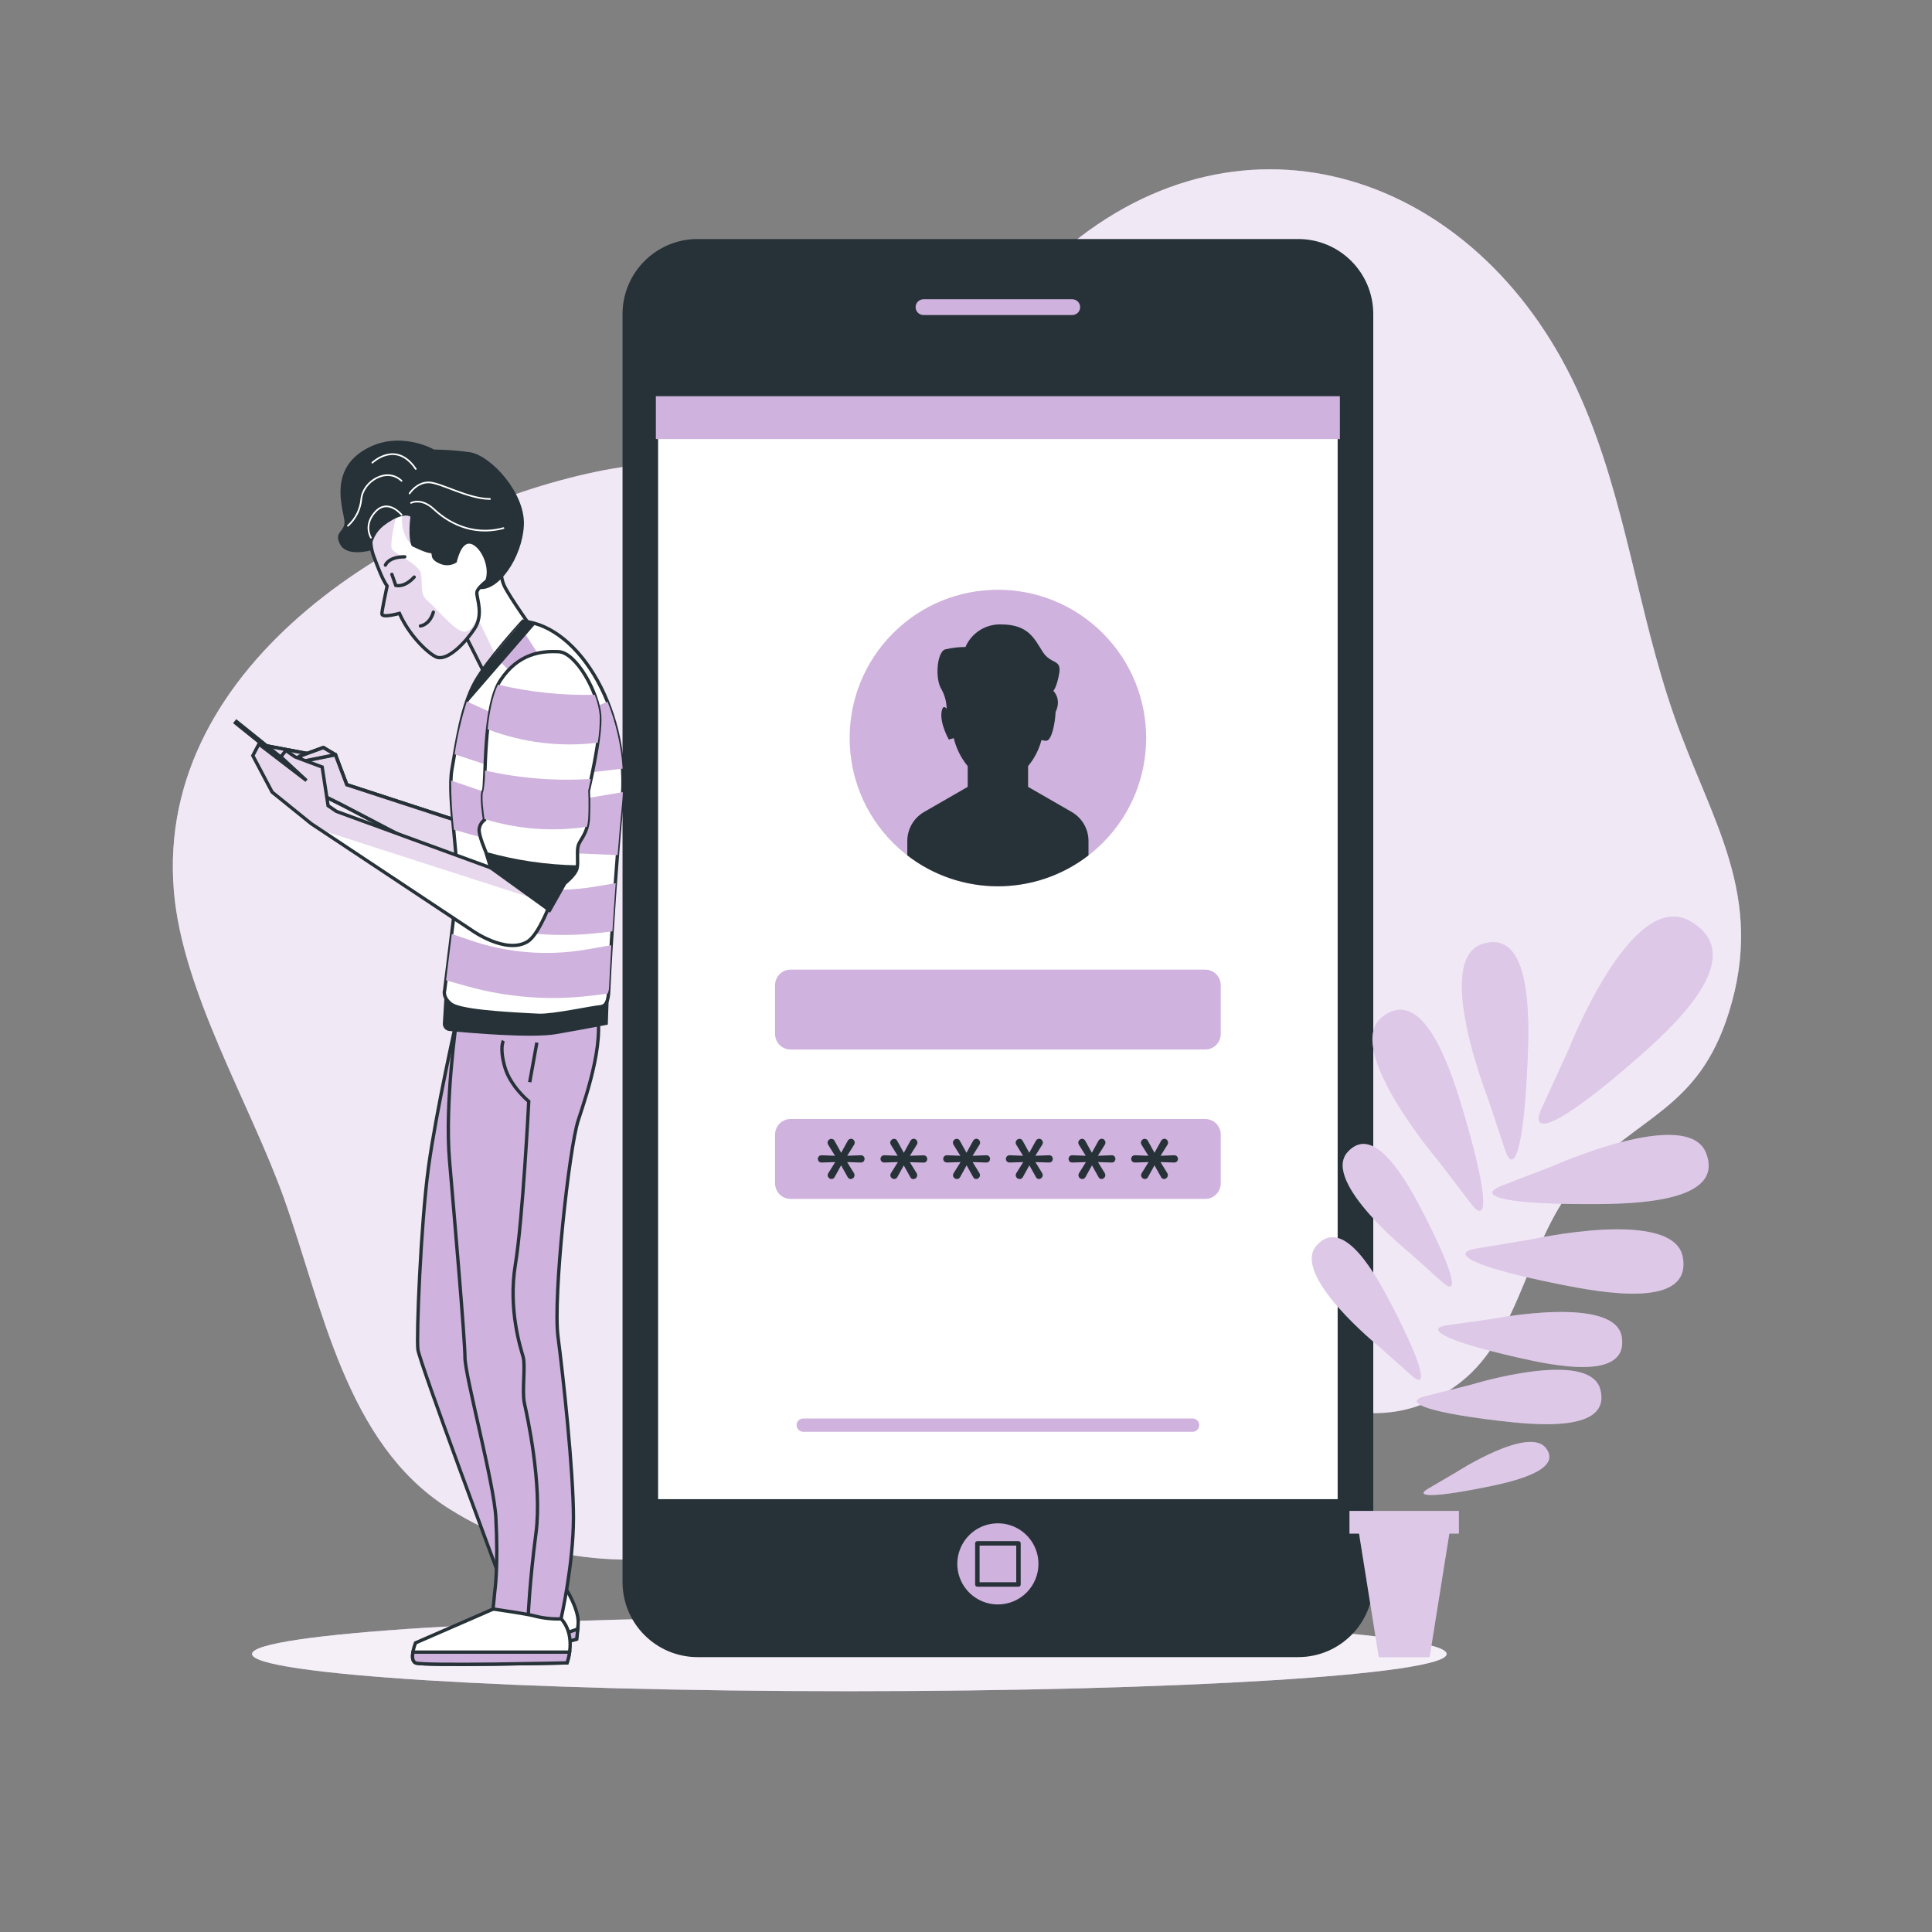 <svg width="580" height="580" viewBox="0 0 580 580" fill="none" xmlns="http://www.w3.org/2000/svg">
<rect x="0" y="0" width="580" height="580" fill="#808080" stroke="none"/>
<path d="M474.591 119.48C445.73 53.673 376.455 28.896 321.796 73.08C300.452 90.318 287.135 117.752 261 128.76C236.478 139.084 205.413 136.045 178.895 141.636C122.426 153.468 46.4 198.36 52.2 267.531C54.74 297.83 75.18 331.482 85.283 359.832C96.883 392.451 103.843 433.26 134.548 452.76C187.189 486.237 250.688 458.873 298.108 431.88C323.628 417.368 337.676 408.448 365.156 413.424C390.595 418.064 413.505 434.304 438.364 415.036C457.028 400.571 458.571 371.258 474.243 354.044C491.898 334.648 509.797 333.245 518.972 304.094C530.097 268.726 513.706 246.628 502.628 215.029C491.55 183.431 488.186 150.44 474.591 119.48Z" fill="#CFB2DD"/>
<g opacity="0.7">
<path d="M474.591 119.48C445.73 53.673 376.455 28.896 321.796 73.08C300.452 90.318 287.135 117.752 261 128.76C236.478 139.084 205.413 136.045 178.895 141.636C122.426 153.468 46.4 198.36 52.2 267.531C54.74 297.83 75.18 331.482 85.283 359.832C96.883 392.451 103.843 433.26 134.548 452.76C187.189 486.237 250.688 458.873 298.108 431.88C323.628 417.368 337.676 408.448 365.156 413.424C390.595 418.064 413.505 434.304 438.364 415.036C457.028 400.571 458.571 371.258 474.243 354.044C491.898 334.648 509.797 333.245 518.972 304.094C530.097 268.726 513.706 246.628 502.628 215.029C491.55 183.431 488.186 150.44 474.591 119.48Z" fill="white"/>
</g>
<path d="M254.98 507.709C354.011 507.709 434.292 502.707 434.292 496.538C434.292 490.368 354.011 485.367 254.98 485.367C155.948 485.367 75.667 490.368 75.667 496.538C75.667 502.707 155.948 507.709 254.98 507.709Z" fill="#CFB2DD"/>
<path opacity="0.8" d="M254.98 507.709C354.011 507.709 434.292 502.707 434.292 496.538C434.292 490.368 354.011 485.367 254.98 485.367C155.948 485.367 75.667 490.368 75.667 496.538C75.667 502.707 155.948 507.709 254.98 507.709Z" fill="white"/>
<path d="M389.725 71.758H209.426C196.979 71.758 186.888 81.849 186.888 94.296V474.939C186.888 487.387 196.979 497.478 209.426 497.478H389.725C402.173 497.478 412.264 487.387 412.264 474.939V94.296C412.264 81.849 402.173 71.758 389.725 71.758Z" fill="#263238"/>
<path d="M402.242 118.506H196.898V450.73H402.242V118.506Z" fill="white" stroke="#263238" stroke-width="1.337" stroke-miterlimit="10"/>
<path d="M331.048 253.033C348.43 235.651 348.43 207.469 331.048 190.087C313.666 172.705 285.485 172.705 268.103 190.087C250.721 207.469 250.721 235.651 268.103 253.033C285.485 270.415 313.666 270.415 331.048 253.033Z" fill="#CFB2DD"/>
<path d="M358.011 429.838H241.153C240.89 429.839 240.629 429.789 240.385 429.689C240.142 429.59 239.921 429.443 239.734 429.258C239.548 429.072 239.4 428.852 239.299 428.609C239.198 428.366 239.146 428.106 239.146 427.843C239.144 427.579 239.195 427.317 239.295 427.073C239.396 426.829 239.543 426.607 239.73 426.42C239.917 426.234 240.139 426.086 240.383 425.986C240.627 425.885 240.889 425.834 241.153 425.836H358.011C358.274 425.836 358.534 425.888 358.777 425.989C359.02 426.09 359.24 426.238 359.426 426.424C359.611 426.611 359.758 426.832 359.858 427.076C359.957 427.319 360.008 427.58 360.006 427.843C360.006 428.372 359.796 428.879 359.422 429.254C359.048 429.628 358.54 429.838 358.011 429.838Z" fill="#CFB2DD"/>
<path d="M361.816 291.09H237.336C234.767 291.09 232.685 293.173 232.685 295.742V310.416C232.685 312.985 234.767 315.068 237.336 315.068H361.816C364.385 315.068 366.467 312.985 366.467 310.416V295.742C366.467 293.173 364.385 291.09 361.816 291.09Z" fill="#CFB2DD"/>
<path d="M361.816 335.936H237.336C234.767 335.936 232.685 338.019 232.685 340.588V355.262C232.685 357.831 234.767 359.913 237.336 359.913H361.816C364.385 359.913 366.467 357.831 366.467 355.262V340.588C366.467 338.019 364.385 335.936 361.816 335.936Z" fill="#CFB2DD"/>
<path d="M321.738 243.762L308.641 236.222V229.993C310.538 227.699 311.911 225.019 312.666 222.14C313.117 222.3 313.592 222.382 314.07 222.384C315.694 222.384 316.726 217.349 316.9 213.753C318.791 209.751 316.216 207.408 316.216 207.408C316.216 207.408 317.283 206.341 317.991 202.06C318.698 197.78 315.497 199.566 313.003 195.646C310.509 191.725 308.722 187.456 300.533 187.456C298.276 187.382 296.049 187.988 294.142 189.196C292.235 190.404 290.735 192.158 289.838 194.23C287.799 194.238 285.768 194.475 283.782 194.938C281.277 195.646 280.569 203.847 282.704 207.06C283.659 208.816 284.169 210.78 284.188 212.779C283.62 212.083 283.028 211.897 282.704 213.475C281.996 217.036 284.85 222.024 284.85 222.024L286.323 221.606C287.065 224.683 288.497 227.551 290.51 229.993V236.222L277.414 243.762C275.885 244.645 274.614 245.915 273.731 247.444C272.847 248.973 272.381 250.708 272.38 252.474V256.789C280.169 262.806 289.733 266.07 299.576 266.07C309.418 266.07 318.983 262.806 326.772 256.789V252.474C326.773 250.707 326.308 248.972 325.424 247.442C324.54 245.913 323.269 244.644 321.738 243.762V243.762Z" fill="#263238"/>
<path d="M249.632 353.951C249.332 353.946 249.045 353.826 248.832 353.614C248.718 353.512 248.627 353.387 248.565 353.247C248.503 353.107 248.471 352.955 248.472 352.802C248.476 352.593 248.536 352.389 248.646 352.211L250.734 348.87L246.663 348.998C246.509 349.007 246.355 348.984 246.211 348.93C246.068 348.876 245.937 348.792 245.827 348.684C245.638 348.472 245.534 348.197 245.534 347.913C245.534 347.628 245.638 347.354 245.827 347.142C245.934 347.029 246.064 346.942 246.209 346.886C246.353 346.83 246.508 346.806 246.663 346.817L250.676 346.968L248.611 343.638C248.499 343.457 248.439 343.248 248.437 343.035C248.436 342.882 248.468 342.73 248.53 342.59C248.592 342.45 248.683 342.325 248.797 342.223C249.01 342.012 249.297 341.891 249.597 341.887C249.795 341.888 249.988 341.945 250.155 342.052C250.321 342.159 250.454 342.311 250.537 342.49L252.521 346.074L254.481 342.513C254.574 342.323 254.717 342.162 254.895 342.048C255.073 341.933 255.279 341.869 255.49 341.864C255.637 341.864 255.782 341.896 255.915 341.956C256.049 342.016 256.169 342.103 256.267 342.212C256.48 342.432 256.597 342.728 256.592 343.035C256.592 343.234 256.54 343.43 256.441 343.604L254.342 346.968L258.413 346.817C258.568 346.806 258.723 346.83 258.867 346.886C259.011 346.942 259.142 347.029 259.249 347.142C259.446 347.347 259.555 347.622 259.55 347.907C259.549 348.195 259.442 348.472 259.249 348.684C259.139 348.792 259.008 348.876 258.864 348.93C258.721 348.984 258.567 349.007 258.413 348.998L254.319 348.87L256.36 352.176C256.475 352.361 256.535 352.574 256.534 352.791C256.534 353.098 256.412 353.393 256.194 353.611C255.977 353.829 255.682 353.951 255.374 353.951C255.175 353.948 254.981 353.887 254.817 353.776C254.652 353.665 254.523 353.508 254.446 353.324L252.509 349.844L250.583 353.324C250.498 353.506 250.364 353.661 250.196 353.772C250.028 353.882 249.833 353.944 249.632 353.951V353.951Z" fill="#263238"/>
<path d="M268.447 353.951C268.147 353.946 267.86 353.826 267.647 353.614C267.533 353.512 267.442 353.387 267.38 353.247C267.318 353.107 267.286 352.955 267.287 352.802C267.291 352.593 267.351 352.389 267.461 352.211L269.549 348.87L265.489 348.998C265.334 349.005 265.18 348.981 265.034 348.927C264.889 348.873 264.756 348.79 264.643 348.684C264.489 348.525 264.386 348.324 264.348 348.106C264.31 347.888 264.339 347.664 264.43 347.462C264.522 347.261 264.671 347.091 264.86 346.976C265.049 346.861 265.268 346.806 265.489 346.817L269.491 346.968L267.427 343.638C267.314 343.457 267.254 343.248 267.253 343.035C267.251 342.882 267.283 342.73 267.345 342.59C267.407 342.45 267.498 342.325 267.612 342.223C267.825 342.012 268.112 341.891 268.413 341.887C268.61 341.888 268.803 341.945 268.97 342.052C269.136 342.159 269.269 342.311 269.352 342.49L271.336 346.074L273.296 342.513C273.389 342.323 273.532 342.162 273.71 342.048C273.888 341.933 274.094 341.869 274.305 341.864C274.452 341.863 274.597 341.894 274.731 341.954C274.865 342.014 274.985 342.102 275.083 342.212C275.19 342.32 275.275 342.448 275.333 342.59C275.391 342.731 275.42 342.882 275.419 343.035C275.415 343.235 275.359 343.431 275.257 343.604L273.157 346.968L277.24 346.84C277.393 346.83 277.546 346.853 277.688 346.91C277.831 346.966 277.959 347.053 278.064 347.165C278.261 347.37 278.37 347.645 278.365 347.93C278.365 348.218 278.257 348.495 278.064 348.708C277.957 348.815 277.828 348.899 277.686 348.953C277.544 349.007 277.392 349.03 277.24 349.021L273.134 348.893L275.175 352.199C275.29 352.384 275.35 352.597 275.349 352.814C275.349 353.122 275.227 353.417 275.01 353.634C274.792 353.852 274.497 353.974 274.189 353.974C273.99 353.971 273.797 353.911 273.632 353.799C273.467 353.688 273.338 353.531 273.261 353.348L271.324 349.868L269.399 353.348C269.31 353.525 269.174 353.675 269.007 353.781C268.839 353.888 268.646 353.946 268.447 353.951V353.951Z" fill="#263238"/>
<path d="M287.274 353.951C286.97 353.949 286.678 353.829 286.462 353.614C286.348 353.512 286.257 353.387 286.195 353.247C286.133 353.107 286.101 352.955 286.102 352.802C286.106 352.593 286.166 352.389 286.276 352.211L288.364 348.87L284.304 348.998C284.086 349.006 283.869 348.95 283.683 348.835C283.497 348.72 283.349 348.553 283.258 348.354C283.167 348.155 283.138 347.933 283.173 347.717C283.209 347.501 283.308 347.301 283.458 347.142C283.567 347.03 283.7 346.943 283.846 346.887C283.992 346.831 284.148 346.807 284.304 346.817L288.306 346.968L286.242 343.638C286.129 343.457 286.069 343.248 286.068 343.035C286.071 342.883 286.105 342.733 286.167 342.593C286.228 342.454 286.317 342.328 286.427 342.223C286.643 342.009 286.935 341.888 287.239 341.887C287.435 341.89 287.626 341.949 287.79 342.055C287.954 342.162 288.085 342.313 288.167 342.49L290.151 346.074L292.111 342.513C292.204 342.323 292.347 342.162 292.525 342.048C292.703 341.933 292.909 341.869 293.12 341.864C293.267 341.863 293.413 341.894 293.547 341.954C293.681 342.014 293.8 342.102 293.898 342.212C294.005 342.32 294.09 342.448 294.148 342.59C294.206 342.731 294.235 342.882 294.234 343.035C294.23 343.235 294.174 343.431 294.072 343.604L291.972 346.968L296.055 346.817C296.205 346.802 296.357 346.819 296.5 346.868C296.643 346.916 296.773 346.995 296.883 347.098C296.993 347.201 297.08 347.327 297.137 347.467C297.194 347.606 297.221 347.756 297.215 347.907C297.218 348.193 297.114 348.47 296.925 348.684C296.816 348.792 296.685 348.876 296.541 348.93C296.397 348.984 296.243 349.007 296.09 348.998L291.995 348.87L294.025 352.176C294.14 352.361 294.2 352.574 294.199 352.791C294.196 352.943 294.162 353.093 294.1 353.233C294.038 353.372 293.95 353.498 293.84 353.603C293.739 353.711 293.617 353.798 293.481 353.858C293.345 353.918 293.199 353.949 293.051 353.951C292.854 353.947 292.662 353.886 292.499 353.775C292.336 353.664 292.209 353.507 292.134 353.324L290.186 349.844L288.26 353.324C288.173 353.512 288.034 353.671 287.859 353.783C287.684 353.894 287.481 353.952 287.274 353.951V353.951Z" fill="#263238"/>
<path d="M306.089 353.951C305.785 353.949 305.493 353.829 305.277 353.614C305.059 353.4 304.934 353.108 304.929 352.802C304.926 352.594 304.982 352.388 305.092 352.211L307.18 348.87L303.12 348.998C302.965 349.005 302.81 348.981 302.665 348.927C302.519 348.873 302.386 348.79 302.273 348.684C302.084 348.472 301.979 348.197 301.979 347.913C301.979 347.628 302.084 347.354 302.273 347.142C302.385 347.033 302.518 346.949 302.663 346.893C302.809 346.837 302.964 346.811 303.12 346.817L307.133 346.968L305.08 343.638C304.968 343.457 304.908 343.248 304.906 343.035C304.91 342.883 304.943 342.733 305.005 342.593C305.067 342.454 305.155 342.328 305.266 342.223C305.482 342.009 305.773 341.888 306.078 341.887C306.275 341.888 306.469 341.945 306.635 342.052C306.801 342.159 306.934 342.311 307.017 342.49L308.989 346.074L310.95 342.513C311.043 342.323 311.186 342.162 311.364 342.048C311.542 341.933 311.747 341.869 311.959 341.864C312.106 341.863 312.251 341.894 312.385 341.954C312.519 342.014 312.639 342.102 312.736 342.212C312.844 342.32 312.929 342.448 312.986 342.59C313.044 342.731 313.073 342.882 313.073 343.035C313.068 343.235 313.012 343.431 312.91 343.604L310.811 346.968L314.894 346.817C315.044 346.802 315.195 346.819 315.338 346.868C315.481 346.916 315.612 346.995 315.722 347.098C315.832 347.201 315.918 347.327 315.976 347.467C316.033 347.606 316.059 347.756 316.054 347.907C316.056 348.193 315.953 348.47 315.764 348.684C315.654 348.792 315.524 348.876 315.38 348.93C315.236 348.984 315.082 349.007 314.928 348.998L310.834 348.87L312.864 352.176C312.978 352.361 313.038 352.574 313.038 352.791C313.039 352.944 313.007 353.095 312.945 353.235C312.883 353.375 312.792 353.501 312.678 353.603C312.577 353.711 312.455 353.798 312.32 353.858C312.184 353.918 312.038 353.949 311.889 353.951C311.692 353.947 311.5 353.886 311.337 353.775C311.174 353.664 311.048 353.507 310.973 353.324L309.024 349.844L307.098 353.324C307.01 353.516 306.867 353.678 306.688 353.789C306.508 353.9 306.3 353.957 306.089 353.951Z" fill="#263238"/>
<path d="M324.904 353.951C324.6 353.949 324.309 353.829 324.093 353.614C323.913 353.432 323.798 353.196 323.767 352.942C323.735 352.688 323.789 352.431 323.918 352.211L325.995 348.87L321.935 348.998C321.78 349.005 321.625 348.981 321.48 348.927C321.334 348.873 321.201 348.791 321.088 348.684C320.899 348.472 320.794 348.197 320.794 347.913C320.794 347.628 320.899 347.354 321.088 347.142C321.2 347.033 321.333 346.949 321.478 346.893C321.624 346.837 321.779 346.811 321.935 346.817L325.948 346.968L323.884 343.638C323.771 343.457 323.711 343.248 323.71 343.035C323.714 342.729 323.839 342.437 324.058 342.223C324.274 342.009 324.565 341.888 324.87 341.887C325.067 341.888 325.261 341.945 325.427 342.052C325.593 342.159 325.726 342.311 325.809 342.49L327.781 346.074L329.742 342.513C329.835 342.323 329.978 342.162 330.156 342.048C330.334 341.933 330.539 341.87 330.751 341.864C330.899 341.863 331.047 341.893 331.182 341.953C331.318 342.013 331.44 342.101 331.54 342.212C331.753 342.432 331.869 342.728 331.864 343.035C331.86 343.235 331.804 343.431 331.702 343.604L329.603 346.968L333.686 346.817C333.836 346.802 333.987 346.819 334.13 346.868C334.273 346.916 334.404 346.995 334.514 347.098C334.624 347.201 334.71 347.327 334.767 347.467C334.825 347.606 334.851 347.756 334.846 347.907C334.848 348.193 334.745 348.47 334.556 348.684C334.446 348.792 334.316 348.876 334.172 348.93C334.028 348.984 333.874 349.007 333.72 348.998L329.626 348.87L331.656 352.176C331.77 352.361 331.83 352.574 331.83 352.791C331.831 352.944 331.799 353.095 331.737 353.235C331.675 353.375 331.584 353.501 331.47 353.603C331.369 353.711 331.247 353.798 331.112 353.858C330.976 353.918 330.83 353.949 330.681 353.951C330.484 353.947 330.292 353.886 330.129 353.775C329.966 353.664 329.84 353.507 329.765 353.324L327.816 349.844L325.89 353.324C325.804 353.512 325.664 353.671 325.49 353.783C325.315 353.894 325.112 353.952 324.904 353.951Z" fill="#263238"/>
<path d="M343.72 353.951C343.419 353.946 343.133 353.826 342.919 353.614C342.805 353.512 342.714 353.387 342.652 353.247C342.59 353.107 342.559 352.955 342.56 352.802C342.563 352.593 342.623 352.389 342.734 352.211L344.81 348.87L340.75 348.998C340.601 349.009 340.451 348.989 340.31 348.939C340.168 348.889 340.039 348.81 339.93 348.708C339.821 348.605 339.734 348.481 339.676 348.343C339.617 348.205 339.588 348.057 339.59 347.907C339.589 347.765 339.617 347.624 339.67 347.493C339.724 347.362 339.803 347.242 339.903 347.142C340.01 347.029 340.14 346.942 340.285 346.886C340.429 346.83 340.584 346.806 340.739 346.817L344.752 346.968L342.687 343.638C342.575 343.457 342.515 343.248 342.513 343.035C342.518 342.729 342.643 342.437 342.861 342.223C343.077 342.009 343.369 341.888 343.673 341.887C343.871 341.888 344.064 341.945 344.231 342.052C344.397 342.159 344.53 342.311 344.613 342.49L346.585 346.074L348.557 342.513C348.649 342.325 348.79 342.165 348.966 342.051C349.142 341.936 349.345 341.872 349.555 341.864C349.703 341.863 349.85 341.893 349.986 341.953C350.122 342.013 350.244 342.101 350.343 342.212C350.556 342.432 350.673 342.728 350.668 343.035C350.668 343.234 350.616 343.43 350.517 343.604L348.418 346.968L352.489 346.817C352.644 346.806 352.799 346.83 352.943 346.886C353.088 346.942 353.218 347.029 353.325 347.142C353.522 347.347 353.631 347.622 353.626 347.907C353.625 348.195 353.518 348.472 353.325 348.684C353.215 348.792 353.084 348.876 352.94 348.93C352.797 348.984 352.643 349.007 352.489 348.998L348.395 348.87L350.425 352.176C350.539 352.361 350.599 352.574 350.599 352.791C350.594 353.097 350.469 353.389 350.251 353.603C350.039 353.819 349.752 353.943 349.45 353.951C349.253 353.947 349.061 353.886 348.898 353.775C348.735 353.664 348.609 353.507 348.534 353.324L346.585 349.844L344.659 353.324C344.576 353.505 344.444 353.66 344.278 353.77C344.112 353.881 343.919 353.943 343.72 353.951Z" fill="#263238"/>
<g style="mix-blend-mode:multiply">
<path d="M402.242 118.946H196.898V131.811H402.242V118.946Z" fill="#CFB2DD"/>
</g>
<path d="M321.9 95.248H277.24C276.434 95.248 275.661 94.927 275.091 94.357C274.521 93.787 274.201 93.014 274.201 92.208V92.208C274.201 91.402 274.521 90.629 275.091 90.059C275.661 89.489 276.434 89.169 277.24 89.169H321.9C322.706 89.169 323.479 89.489 324.049 90.059C324.619 90.629 324.939 91.402 324.939 92.208V92.208C324.939 93.014 324.619 93.787 324.049 94.357C323.479 94.927 322.706 95.248 321.9 95.248V95.248Z" fill="#CFB2DD" stroke="#263238" stroke-width="1.337" stroke-linecap="round" stroke-linejoin="round"/>
<path d="M311.75 469.498C311.752 467.088 311.04 464.732 309.702 462.727C308.365 460.722 306.463 459.159 304.237 458.236C302.01 457.313 299.561 457.071 297.197 457.54C294.833 458.01 292.662 459.17 290.958 460.874C289.253 462.578 288.093 464.75 287.624 467.113C287.154 469.477 287.396 471.927 288.319 474.153C289.243 476.379 290.806 478.281 292.811 479.619C294.815 480.956 297.172 481.669 299.582 481.667C302.808 481.664 305.901 480.381 308.183 478.099C310.464 475.818 311.747 472.725 311.75 469.498Z" fill="#CFB2DD"/>
<path d="M305.753 463.327H293.41V475.67H305.753V463.327Z" fill="#CFB2DD" stroke="#263238" stroke-width="1.337" stroke-linecap="round" stroke-linejoin="round"/>
<path d="M446.6 329.44C446.6 329.44 430.43 288.353 444.825 283.469C459.813 278.377 459.151 305.509 458.571 318.733C457.353 346.991 454.233 352.246 451.901 345.344L446.6 329.44ZM441.74 361.491C446.183 367.291 447.435 361.282 439.42 334.15C435.661 321.39 427.495 295.58 414.967 305.266C402.938 314.546 431.567 348.186 431.567 348.186L441.74 361.491ZM433.156 385.039C437.39 388.797 437.471 384.053 427.414 364.46C422.692 355.285 412.705 336.713 404.527 345.9C396.674 354.763 423.435 376.304 423.435 376.304L433.156 385.039ZM423.876 413.041C428.11 416.811 428.191 412.055 418.134 392.474C413.412 383.299 403.425 364.716 395.247 373.914C387.44 382.8 414.12 404.341 414.12 404.341L423.876 413.041ZM450.672 356.039C443.897 358.684 449.28 361.56 477.572 361.479C490.843 361.479 517.94 360.876 512.163 346.132C506.63 331.969 466.332 350.007 466.332 350.007L450.672 356.039ZM442.958 374.877C435.789 376.118 440.499 380.016 468.246 385.561C481.249 388.171 507.918 392.985 505.192 377.441C502.582 362.454 459.499 372.128 459.499 372.128L442.958 374.877ZM434.327 397.88C428.226 398.762 432.123 402.16 455.451 407.496C466.39 410.002 488.836 414.7 486.887 401.441C485.031 388.681 448.375 395.896 448.375 395.896L434.327 397.88ZM427.773 419.189C421.799 420.709 426.033 423.678 449.813 426.509C460.949 427.831 483.767 430.128 480.437 417.148C477.224 404.689 441.543 415.721 441.543 415.721L427.773 419.189ZM462.736 332.92C459.256 340.715 466.483 339.532 491.051 318.095C502.559 308.038 525.643 286.996 507.361 276.521C489.81 266.452 470.937 315.033 470.937 315.033L462.736 332.92ZM428.678 446.948C425.001 449.094 428.609 449.929 445.475 446.565C453.386 444.999 469.475 441.519 464.035 434.652C458.769 428.04 437.193 441.96 437.193 441.96L428.678 446.948Z" fill="#CFB2DD"/>
<path opacity="0.3" d="M446.6 329.44C446.6 329.44 430.43 288.353 444.825 283.469C459.813 278.377 459.151 305.509 458.571 318.733C457.353 346.991 454.233 352.246 451.901 345.344L446.6 329.44ZM441.74 361.491C446.183 367.291 447.435 361.282 439.42 334.15C435.661 321.39 427.495 295.58 414.967 305.266C402.938 314.546 431.567 348.186 431.567 348.186L441.74 361.491ZM433.156 385.039C437.39 388.797 437.471 384.053 427.414 364.46C422.692 355.285 412.705 336.713 404.527 345.9C396.674 354.763 423.435 376.304 423.435 376.304L433.156 385.039ZM423.876 413.041C428.11 416.811 428.191 412.055 418.134 392.474C413.412 383.299 403.425 364.716 395.247 373.914C387.44 382.8 414.12 404.341 414.12 404.341L423.876 413.041ZM450.672 356.039C443.897 358.684 449.28 361.56 477.572 361.479C490.843 361.479 517.94 360.876 512.163 346.132C506.63 331.969 466.332 350.007 466.332 350.007L450.672 356.039ZM442.958 374.877C435.789 376.118 440.499 380.016 468.246 385.561C481.249 388.171 507.918 392.985 505.192 377.441C502.582 362.454 459.499 372.128 459.499 372.128L442.958 374.877ZM434.327 397.88C428.226 398.762 432.123 402.16 455.451 407.496C466.39 410.002 488.836 414.7 486.887 401.441C485.031 388.681 448.375 395.896 448.375 395.896L434.327 397.88ZM427.773 419.189C421.799 420.709 426.033 423.678 449.813 426.509C460.949 427.831 483.767 430.128 480.437 417.148C477.224 404.689 441.543 415.721 441.543 415.721L427.773 419.189ZM462.736 332.92C459.256 340.715 466.483 339.532 491.051 318.095C502.559 308.038 525.643 286.996 507.361 276.521C489.81 266.452 470.937 315.033 470.937 315.033L462.736 332.92ZM428.678 446.948C425.001 449.094 428.609 449.929 445.475 446.565C453.386 444.999 469.475 441.519 464.035 434.652C458.769 428.04 437.193 441.96 437.193 441.96L428.678 446.948Z" fill="white"/>
<path d="M437.97 453.595H405.13V460.392H407.995L413.923 497.478H429.177L435.105 460.392H437.97V453.595Z" fill="#CFB2DD"/>
<path opacity="0.3" d="M437.97 453.595H405.13V460.392H407.995L413.923 497.478H429.177L435.105 460.392H437.97V453.595Z" fill="white"/>
<path d="M142.309 248.043L104.11 235.573L100.711 226.594L92.951 226.351L78.868 223.683L80.562 226.594L98.287 239.459L102.66 241.64L142.61 262.508L142.309 248.043Z" fill="white" stroke="#263238" stroke-width="1.004" stroke-miterlimit="10"/>
<path d="M100.711 226.594L97.069 224.414L89.795 227.082L91.002 228.532L100.711 226.594Z" fill="white" stroke="#263238" stroke-width="1.004" stroke-linejoin="round"/>
<path d="M142.309 248.043L104.11 235.573L100.711 226.594L92.951 226.351L78.868 223.683L80.562 226.594L98.287 239.459L102.66 241.64L142.61 262.508L142.309 248.043Z" fill="white"/>
<path opacity="0.5" d="M142.309 248.043L104.11 235.573L100.711 226.594L92.951 226.351L78.868 223.683L80.562 226.594L98.287 239.459L102.66 241.64L142.61 262.508L142.309 248.043Z" fill="#CFB2DD" stroke="#263238" stroke-width="1.004" stroke-miterlimit="10"/>
<path d="M142.309 248.043L104.11 235.573L100.711 226.594L92.951 226.351L78.868 223.683L80.562 226.594L98.287 239.459L102.66 241.64L142.61 262.508L142.309 248.043Z" stroke="#263238" stroke-width="1.004" stroke-miterlimit="10"/>
<path d="M100.711 226.594L97.069 224.414L89.795 227.082L91.002 228.532L100.711 226.594Z" fill="white"/>
<path opacity="0.5" d="M100.711 226.594L97.069 224.414L89.795 227.082L91.002 228.532L100.711 226.594Z" fill="#CFB2DD" stroke="#263238" stroke-width="1.004" stroke-linejoin="round"/>
<path d="M100.711 226.594L97.069 224.414L89.795 227.082L91.002 228.532L100.711 226.594Z" stroke="#263238" stroke-width="1.004" stroke-linejoin="round"/>
<path d="M150.417 167.11C150.417 167.11 149.826 172.33 151.299 175.682C152.772 179.034 160.95 190.391 160.95 190.391L145.684 202.629C145.684 202.629 139.351 189.869 138.144 187.804C136.938 185.739 135.488 176.854 139.42 170.485C143.353 164.117 149.014 162.4 150.417 167.11Z" fill="white"/>
<g style="mix-blend-mode:multiply" opacity="0.5">
<path d="M142.575 183.883L149.199 197.618L145.673 202.64L139.014 190.75L142.575 183.883Z" fill="#CFB2DD"/>
</g>
<path d="M150.417 167.11C150.417 167.11 149.826 172.33 151.299 175.682C152.772 179.034 160.95 190.391 160.95 190.391L145.684 202.629C145.684 202.629 139.351 189.869 138.144 187.804C136.938 185.739 135.488 176.854 139.42 170.485C143.353 164.117 149.014 162.4 150.417 167.11Z" stroke="#263238" stroke-width="1.004" stroke-miterlimit="10"/>
<path d="M155.15 157.551C154.21 151.751 147.564 139.954 137.019 140.406C130.175 140.708 126.974 142.088 124.004 143.77C121.583 145.197 119.327 146.885 117.276 148.805C112.126 154.988 110.316 156.681 111.314 161.414C111.232 163.302 111.527 165.187 112.184 166.959C113.761 171.17 114.84 173.919 116.209 175.926C115.791 177.886 114.701 183.06 114.643 184.243C114.585 185.426 118.123 184.602 119.909 184.15C123.227 191.574 129.305 196.724 131.196 197.316C134.49 198.348 139.699 192.931 142.46 188.732C145.22 184.533 143.132 179.812 143.144 177.932C143.156 176.053 149.35 171.924 151.647 170.613C153.944 169.302 156.078 163.34 155.15 157.551Z" fill="white"/>
<g style="mix-blend-mode:multiply" opacity="0.5">
<path d="M111.36 161.414C111.278 163.302 111.574 165.187 112.23 166.959C113.807 171.17 114.886 173.919 116.255 175.926C115.837 177.886 114.747 183.06 114.689 184.243C114.631 185.426 118.169 184.602 119.955 184.15C123.273 191.574 129.351 196.724 131.242 197.316C134.537 198.348 139.745 192.931 142.506 188.732C143.196 187.684 143.643 186.495 143.817 185.252C143.666 184.707 143.561 184.37 143.561 184.37C143.561 184.37 142.007 190.344 138.921 189.567C135.836 188.79 131.115 182.607 128.481 180.473C125.848 178.338 126.927 175.531 126.405 172.353C125.883 169.174 118.088 166.379 117.566 164.558C117.044 162.736 118.865 155.196 118.865 155.196C118.865 155.196 121.823 151.252 121.185 152.876C120.734 154.285 120.571 155.769 120.704 157.241C120.838 158.714 121.265 160.145 121.962 161.449C122.451 162.478 123.227 163.344 124.196 163.943C125.165 164.541 126.287 164.848 127.426 164.824L130.256 150.8L124.282 145.858L117.322 148.758C112.125 154.988 110.351 156.681 111.36 161.414Z" fill="#CFB2DD"/>
</g>
<path d="M155.15 157.551C154.21 151.751 147.564 139.954 137.019 140.406C130.175 140.708 126.974 142.088 124.004 143.77C121.583 145.197 119.327 146.885 117.276 148.805C112.126 154.988 110.316 156.681 111.314 161.414C111.232 163.302 111.527 165.187 112.184 166.959C113.761 171.17 114.84 173.919 116.209 175.926C115.791 177.886 114.701 183.06 114.643 184.243C114.585 185.426 118.123 184.602 119.909 184.15C123.227 191.574 129.305 196.724 131.196 197.316C134.49 198.348 139.699 192.931 142.46 188.732C145.22 184.533 143.132 179.812 143.144 177.932C143.156 176.053 149.35 171.924 151.647 170.613C153.944 169.302 156.078 163.34 155.15 157.551Z" stroke="#263238" stroke-miterlimit="10"/>
<path d="M117.647 172.422L118.807 175.74C118.807 175.74 121.301 176.564 124.34 173.246" stroke="#263238" stroke-miterlimit="10" stroke-linecap="round"/>
<path d="M126.219 187.92C126.219 187.92 128.98 187.642 130.094 183.767" stroke="#263238" stroke-miterlimit="10" stroke-linecap="round"/>
<path d="M115.71 169.65C115.71 169.65 116.534 167.156 121.51 167.156" stroke="#263238" stroke-miterlimit="10" stroke-linecap="round"/>
<path d="M141.218 135.79C137.602 135.27 133.956 134.991 130.303 134.954C130.303 134.954 119.376 128.656 108.878 135.372C98.379 142.088 103.426 153.851 103.426 156.786C103.426 159.72 100.062 159.732 102.161 163.514C104.261 167.295 111.36 165.207 111.36 165.207C111.435 163.781 111.812 162.387 112.466 161.117C113.12 159.847 114.036 158.731 115.153 157.841C118.935 154.906 121.951 154.268 123.204 155.115C123.204 155.115 122.368 161.414 123.621 163.931C123.621 163.931 127.82 166.031 129.085 166.031C130.349 166.031 128.261 167.806 132.449 169.383C133.212 169.657 134.028 169.751 134.833 169.656C135.638 169.561 136.41 169.281 137.089 168.838C137.704 166.286 139.049 162.446 141.555 163.34C145.232 164.65 148.584 173.698 143.608 176.784C149.594 177.874 156.844 167.284 157.273 157.632C157.702 147.981 147.436 136.88 141.218 135.79Z" fill="#263238"/>
<path d="M123.389 150.974C123.389 150.974 126.475 149.315 130.256 152.865C134.038 156.414 141.392 161.159 151.136 158.549" stroke="white" stroke-width="0.5" stroke-linecap="round" stroke-linejoin="round"/>
<path d="M122.96 148.132C122.96 148.132 125.083 144.814 128.632 144.814C132.182 144.814 140.476 149.791 147.1 149.791" stroke="white" stroke-width="0.5" stroke-linecap="round" stroke-linejoin="round"/>
<path d="M120.547 154.524C120.547 154.524 116.522 149.559 112.74 153.584C108.959 157.609 111.36 161.414 111.36 161.414" stroke="white" stroke-width="0.5" stroke-linecap="round" stroke-linejoin="round"/>
<path d="M104.458 157.841C106.765 155.761 108.199 152.885 108.472 149.791C108.947 144.582 116.058 140.082 120.547 144.35" stroke="white" stroke-width="0.5" stroke-linecap="round" stroke-linejoin="round"/>
<path d="M111.789 138.898C111.789 138.898 118.9 132.031 124.816 140.789" stroke="white" stroke-width="0.5" stroke-linecap="round" stroke-linejoin="round"/>
<path d="M169.662 476.54C169.662 476.54 174.035 483.337 173.548 487.71L173.072 492.084C173.072 492.084 157.029 496.48 153.63 496.48C150.232 496.48 132.24 494.775 132.24 494.775L131.463 491.689C131.408 491.461 131.434 491.222 131.535 491.01C131.637 490.799 131.808 490.629 132.02 490.529L148.062 483.047L153.12 477.514L169.662 476.54Z" fill="white" stroke="#263238" stroke-width="1.004" stroke-miterlimit="10"/>
<path d="M156.066 493.058C160.416 493.394 168.676 490.738 173.466 489.044L173.13 492.084C173.13 492.084 157.029 496.48 153.63 496.48C150.232 496.48 132.24 494.775 132.24 494.775L131.683 492.571C134.56 492.582 150.313 492.617 156.066 493.058Z" fill="#CFB2DD" stroke="#263238" stroke-width="1.004" stroke-miterlimit="10"/>
<path d="M148.085 483.047L124.735 493.209C124.735 493.209 122.739 498.208 124.735 499.206C126.73 500.204 170.23 499.206 170.23 499.206C170.23 499.206 173.234 491.306 168.49 486.005C163.745 480.704 148.085 483.047 148.085 483.047Z" fill="white" stroke="#263238" stroke-width="1.004" stroke-miterlimit="10"/>
<path d="M170.23 499.206C170.23 499.206 126.73 500.204 124.735 499.206C123.772 498.719 123.737 497.315 123.958 495.981H170.996C170.842 497.078 170.586 498.157 170.23 499.206Z" fill="#CFB2DD" stroke="#263238" stroke-width="1.004" stroke-miterlimit="10"/>
<path d="M137.042 306.484C137.042 306.484 130.941 333.523 128.632 350.436C126.324 367.349 124.967 401.232 125.454 405.118C125.941 409.004 150.232 474.115 150.232 474.115L152.656 479.915L169.661 476.516C169.661 476.516 161.89 451.739 158.978 438.132C156.066 424.525 149.698 402.172 149.698 398.286C149.698 394.4 164.778 320.183 165.857 315.311C166.935 310.439 171.831 302.957 171.831 302.957L139.27 302.296L137.042 306.484Z" fill="#CFB2DD" stroke="#263238" stroke-width="1.004" stroke-miterlimit="10"/>
<path d="M137.042 306.483C137.042 306.483 133.469 331.18 134.943 348.348C136.416 365.516 139.583 402.067 139.583 407.508C139.583 412.948 148.364 445.44 148.863 455.648C149.64 470.391 148.549 477.688 148.549 477.688L148.027 483.035C148.027 483.035 158.27 484.497 160.509 485.135C163.095 485.801 165.763 486.09 168.432 485.993C168.432 485.993 172.155 469.603 172.155 455.636C172.155 441.67 169.058 412.925 167.515 401.279C165.973 389.632 170.833 344.705 173.594 336.319C176.355 327.932 182.387 310.172 178.327 301.101C174.267 292.03 137.042 306.483 137.042 306.483Z" fill="#CFB2DD" stroke="#263238" stroke-width="1.004" stroke-miterlimit="10"/>
<path d="M182.839 296.554L182.468 307.597C182.468 307.597 175.856 308.908 166.947 310.451C159.593 311.727 141.125 310.114 134.908 309.511C134.341 309.461 133.817 309.189 133.45 308.755C133.083 308.32 132.902 307.758 132.947 307.191L133.551 297.215L182.839 296.554Z" fill="#263238"/>
<path d="M156.994 186.47C156.994 186.47 146.554 197.757 142.622 204.775C138.69 211.793 137.135 222.546 135.662 231.014C134.189 239.482 138.179 259.364 137.054 268.494L133.493 297.25C133.493 297.25 132.727 299.199 135.291 301.333C137.854 303.468 150.371 304.245 161.681 304.813C165.81 305.022 178.141 302.366 180.16 302.238C182.596 302.087 182.677 298.99 182.781 296.554C183.268 285.105 185.333 254.585 186.69 241.292C189.486 214.182 174.186 188.013 156.994 186.47Z" fill="white" stroke="#263238" stroke-width="1.004" stroke-miterlimit="10"/>
<g style="mix-blend-mode:multiply">
<path d="M185.414 256.708C185.878 250.688 186.342 245.224 186.748 241.292C186.864 240.132 186.934 238.972 186.992 237.812L159.256 242.452L135.43 234.332C135.433 239.262 135.711 244.188 136.265 249.087L159.639 255.629L185.414 256.708Z" fill="#CFB2DD"/>
</g>
<g style="mix-blend-mode:multiply">
<path d="M155.962 187.607C154.384 189.358 151.252 192.92 148.271 196.701L165.88 214.6L171.68 212.28L155.962 187.607Z" fill="#CFB2DD"/>
</g>
<path d="M156.994 186.47C156.994 186.47 146.554 197.757 142.622 204.775C141.456 206.908 140.511 209.154 139.803 211.48L160.799 187.224C159.559 186.848 158.284 186.596 156.994 186.47V186.47Z" fill="#263238"/>
<g style="mix-blend-mode:multiply">
<path d="M136.474 226.444L159.256 233.937L186.922 230.759C186.489 223.867 184.958 217.088 182.387 210.679L160.08 219.623L140.139 210.586C138.509 215.769 137.283 221.071 136.474 226.444V226.444Z" fill="#CFB2DD"/>
</g>
<g style="mix-blend-mode:multiply">
<path d="M175.694 285.105C164.138 287.045 152.282 286.076 141.195 282.286L135.639 280.384L133.91 294.304L140.244 296.078C152.284 299.445 164.869 300.414 177.283 298.932L182.398 298.317C182.665 297.754 182.815 297.142 182.839 296.519C182.978 293.422 183.222 288.921 183.535 283.759L175.694 285.105Z" fill="#CFB2DD"/>
</g>
<g style="mix-blend-mode:multiply">
<path d="M178.791 266.15C167.235 268.098 155.376 267.125 144.292 263.32L137.216 260.896C137.392 263.423 137.357 265.96 137.112 268.482L136.288 275.175L143.341 277.147C155.377 280.517 167.957 281.491 180.368 280.012L183.848 279.595C184.138 274.955 184.475 270.013 184.834 265.13L178.791 266.15Z" fill="#CFB2DD"/>
</g>
<path d="M69.961 217.096L92.39 235.13L93.357 233.927L70.928 215.894L69.961 217.096Z" fill="#263238"/>
<path d="M167.794 198.986C167.794 198.986 176.018 204.589 176.204 217.825C176.285 223.625 175.682 229.042 174.348 238.542C173.014 248.043 164.731 278.98 158.282 282.738C151.832 286.497 141.821 279.398 141.821 279.398L93.403 247.254L81.699 237.8L75.899 226.85L77.72 223.37L91.999 234.32L84.309 227.209L85.817 225.295L88.601 227.232L96.721 230.272L98.496 241.872L101.001 243.588L147.32 260.513C147.32 260.513 146.74 235.584 147.169 230.817C147.598 226.049 148.19 214.066 153.294 205.378" fill="white"/>
<g style="mix-blend-mode:multiply" opacity="0.5">
<path d="M146.995 241.674C146.995 250.282 147.285 260.513 147.285 260.513L101.013 243.658L98.507 241.941L96.732 230.341L88.612 227.302L85.84 225.33L84.332 227.244L91.999 234.32L77.72 223.37L75.992 226.792L81.791 237.742L93.496 247.254L96.442 249.214L160.416 269.828L146.995 241.674Z" fill="#CFB2DD"/>
</g>
<path d="M167.794 198.986C167.794 198.986 176.018 204.589 176.204 217.825C176.285 223.625 175.682 229.042 174.348 238.542C173.014 248.043 164.731 278.98 158.282 282.738C151.832 286.497 141.821 279.398 141.821 279.398L93.403 247.254L81.699 237.8L75.899 226.85L77.72 223.37L91.999 234.32L84.309 227.209L85.817 225.295L88.601 227.232L96.721 230.272L98.496 241.872L101.001 243.588L147.32 260.513C147.32 260.513 146.74 235.584 147.169 230.817C147.598 226.049 148.19 214.066 153.294 205.378" stroke="#263238" stroke-width="1.004" stroke-miterlimit="10"/>
<path d="M147.32 260.513L164.998 273.273L169.58 265.153C169.58 265.153 172.747 262.659 173.211 260.78C173.675 258.9 173.084 255.85 173.559 253.97C174.035 252.091 176.401 250.328 176.622 245.781C176.842 241.234 176.622 237.44 176.622 237.44C176.622 237.44 180.45 221.699 180.032 214.855C179.614 208.011 173.014 195.912 167.724 195.646C162.435 195.379 155.556 196.179 150.22 204.253C144.884 212.326 145.974 235.898 145.139 237.371C144.304 238.844 145.464 246.117 145.464 246.117C145 246.463 144.616 246.904 144.336 247.41C144.056 247.916 143.887 248.476 143.84 249.052C143.747 250.943 145.789 255.594 145.789 255.594L147.32 260.513Z" fill="white" stroke="#263238" stroke-width="1.004" stroke-miterlimit="10"/>
<g style="mix-blend-mode:multiply">
<path d="M145.603 231.316C145.64 233.34 145.488 235.363 145.151 237.359C144.408 238.682 145.255 244.656 145.441 245.874C155.384 248.962 165.898 249.755 176.192 248.194C176.413 247.387 176.546 246.558 176.587 245.723C176.819 241.187 176.587 237.382 176.587 237.382C176.587 237.382 176.923 235.979 177.387 233.844C166.726 234.522 156.023 233.671 145.603 231.316V231.316Z" fill="#CFB2DD"/>
</g>
<g style="mix-blend-mode:multiply">
<path d="M149.501 205.54C147.842 208.87 146.914 213.869 146.38 218.938C156.911 222.957 168.265 224.339 179.452 222.964C179.898 220.281 180.096 217.563 180.044 214.844C179.843 212.694 179.335 210.585 178.536 208.58C168.767 208.808 159.01 207.786 149.501 205.54V205.54Z" fill="#CFB2DD"/>
</g>
<path d="M145.789 255.722L147.285 260.513L164.963 273.273L169.545 265.153C169.545 265.153 172.712 262.659 173.176 260.78C173.259 260.453 173.309 260.119 173.327 259.782C164.011 259.621 154.755 258.256 145.789 255.722V255.722Z" fill="#263238"/>
<path d="M158.584 484.984C158.584 484.984 158.978 474.939 160.904 460.253C162.829 445.568 158.201 424.711 157.424 421.231C156.646 417.751 157.818 410.025 157.041 407.311C156.264 404.596 152.505 393.02 154.721 379.587C156.936 366.154 158.734 330.646 158.734 330.646C158.734 330.646 153.155 326.111 151.519 320.206C149.884 314.302 151.136 312.446 151.136 312.446" stroke="#263238" stroke-width="1.004" stroke-miterlimit="10"/>
<path d="M161.17 312.991L159.024 324.87" stroke="#263238" stroke-width="1.004" stroke-miterlimit="10"/>
</svg>
